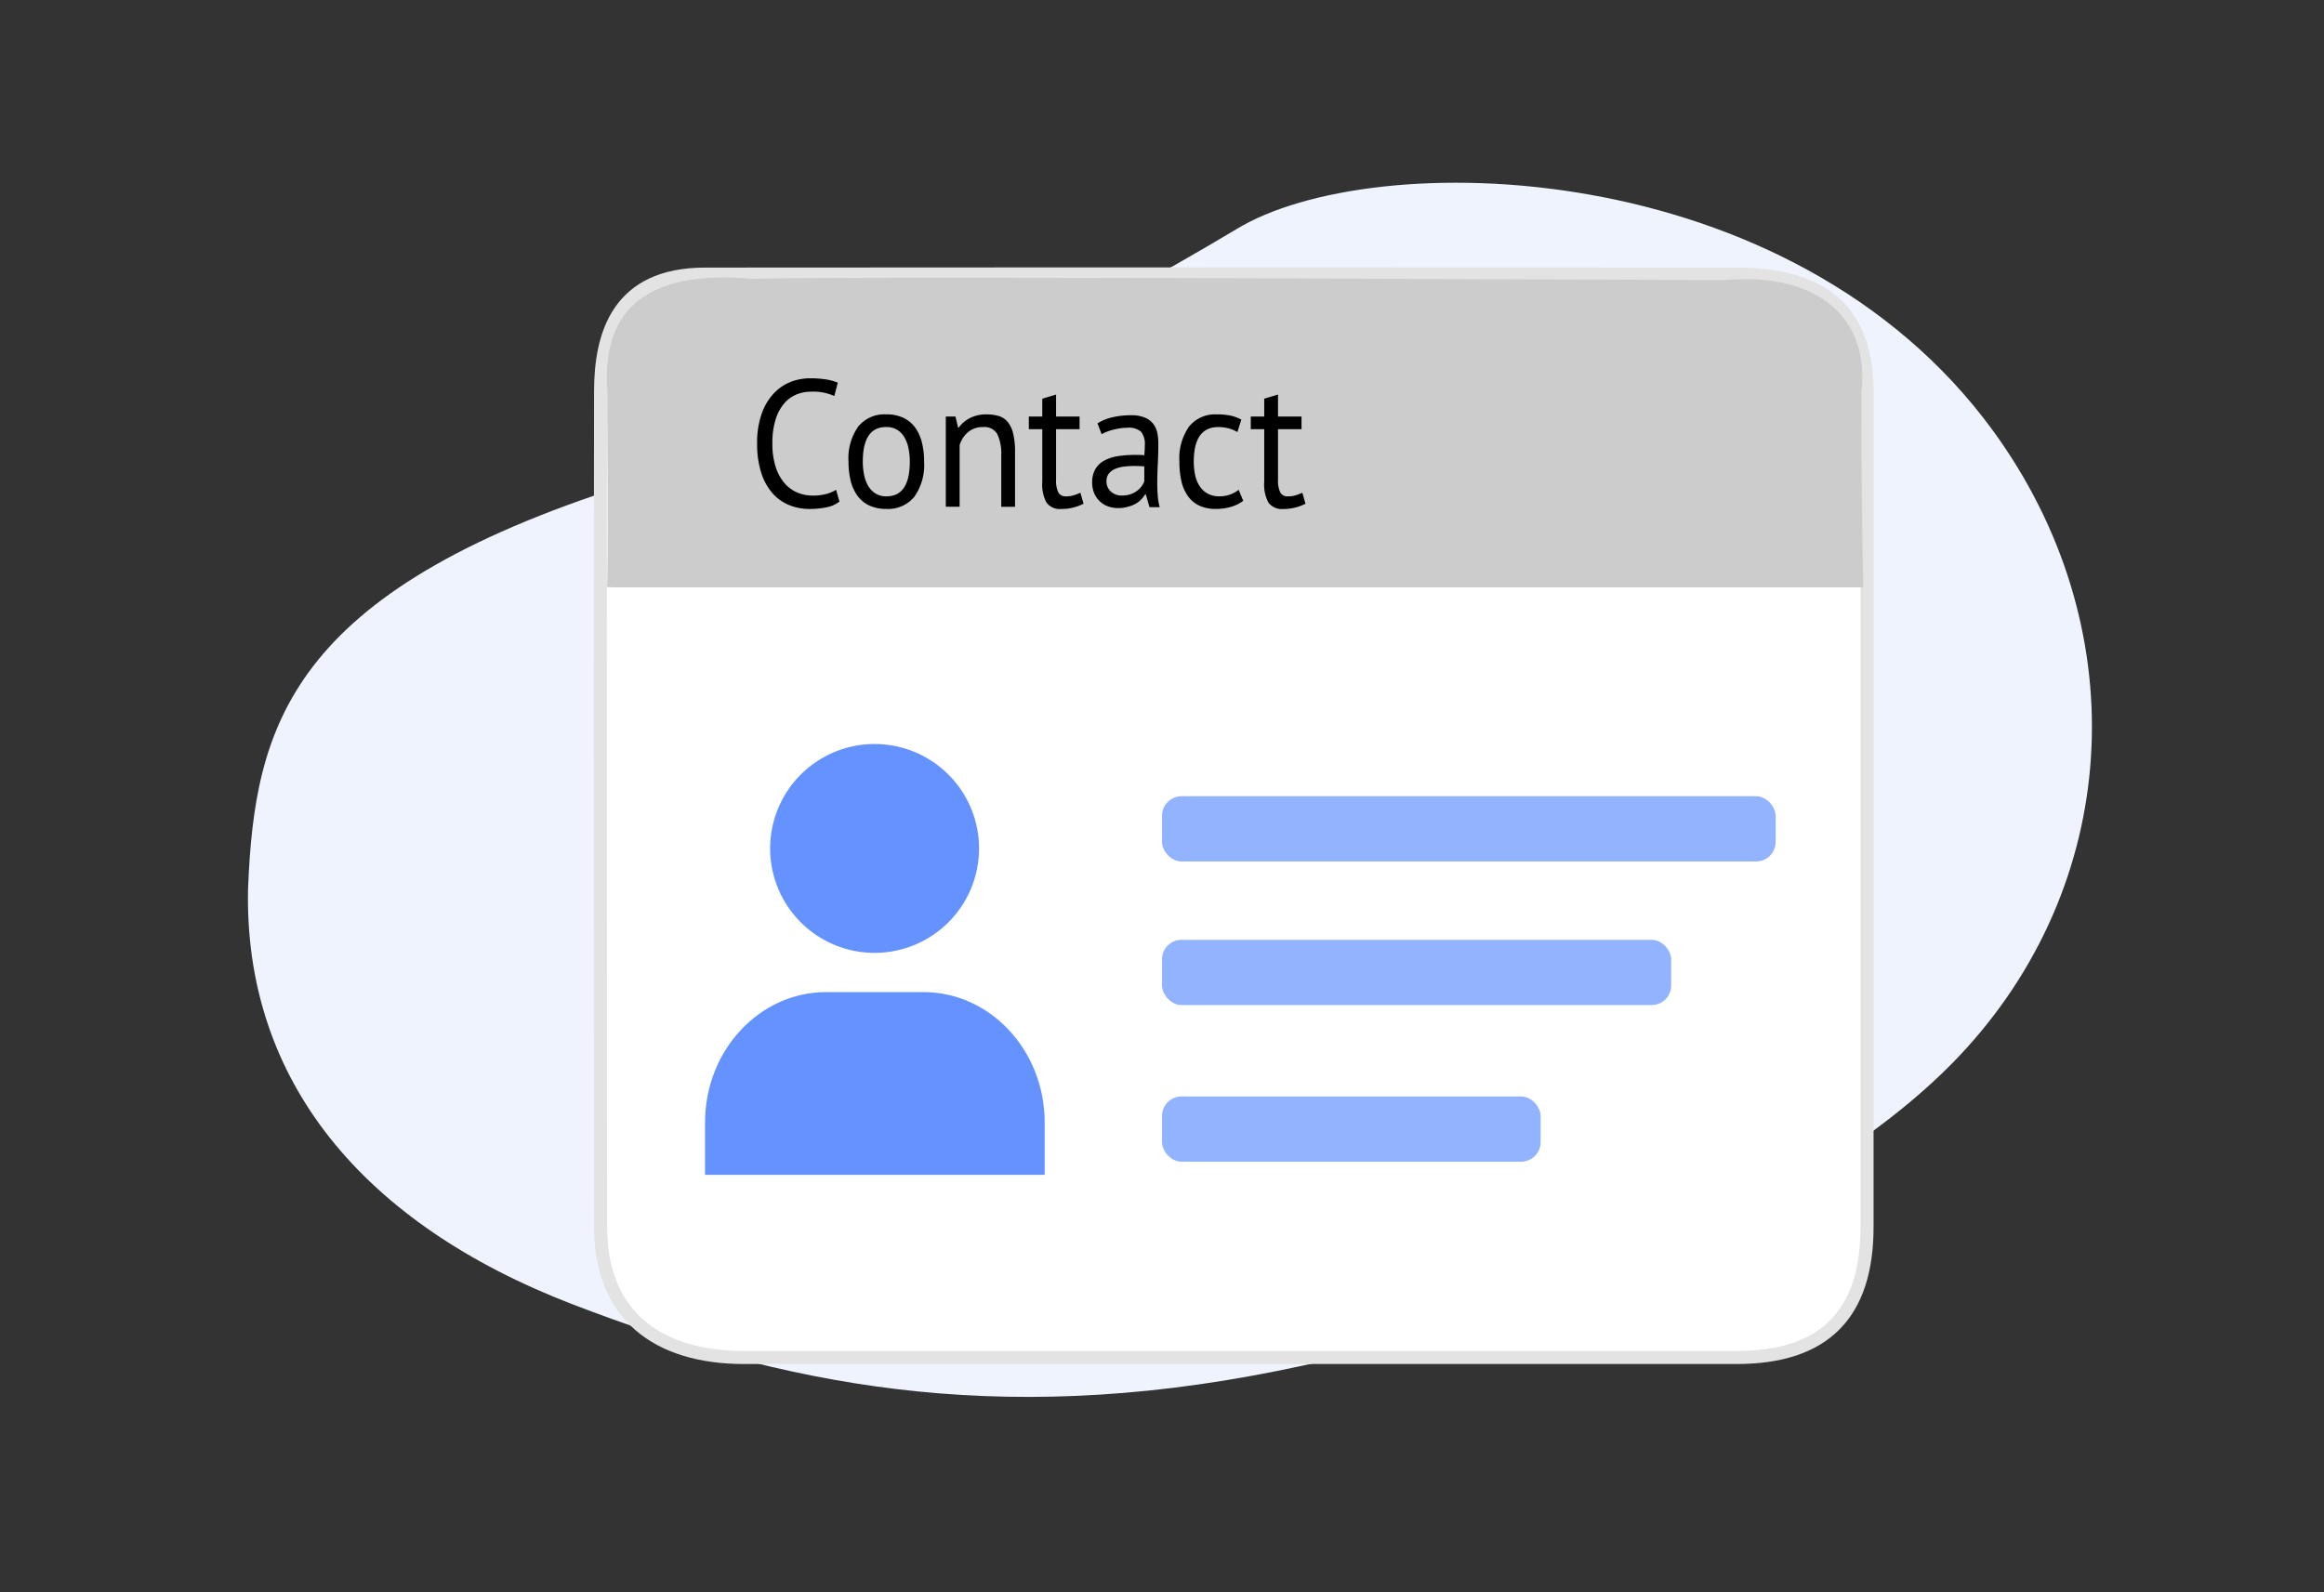 <svg id="icon" xmlns="http://www.w3.org/2000/svg" width="178" height="122" viewBox="0 0 178 122">
  <rect x="0" y="0" width="178" height="122" fill="#333333" stroke="none"/>
  <defs>
    <style>
      .cls-1 {
        fill: #eef3fe;
      }

      .cls-1, .cls-2, .cls-3, .cls-4, .cls-6 {
        fill-rule: evenodd;
      }

      .cls-2 {
        fill: #fff;
        stroke: #e3e3e3;
        stroke-linejoin: round;
        stroke-width: 1px;
      }

      .cls-3 {
        fill: #ccc;
      }

      .cls-4, .cls-5 {
        fill: #6493ff;
      }

      .cls-5 {
        opacity: 0.7;
      }
    </style>
  </defs>
  <path class="cls-1" d="M19,68.019c0.518-12.348,3.106-22.638,28.987-30.87S81.739,25.287,94.68,17.569c10.426-6.394,42.473-5.832,57.974,15.435,10.784,14.8,10.007,34.037-2.07,47.334-10.26,11.3-31.5,20.432-52.8,24.7-21.692,4.344-37.893,1.057-53.939-5.117S18.655,82.768,19,68.019Z"/>
  <g id="icon-2" data-name="icon">
    <path id="Forma_1" data-name="Forma 1" class="cls-2" d="M133,21c-43.839-.04-60.116,0-79,0-6.681,0-8,4.628-8,9-0.042,18.855,0,64,0,64,0,6.677,4.261,10,11,10h76c6.738,0,10-3.323,10-10V30C143,23.706,139.49,21,133,21Z"/>
    <path class="cls-3" d="M47,45l-0.53-.027c0.16,0,.021-15,0.038-15.043-0.431-6.573,3.413-9.255,11.129-8.571,10.521-.247,74.583.146,74.61,0.085,7.052-.56,10.986,2.95,10.316,8.626,0,7.54.113,13.485,0.146,14.93-0.023-.018-0.555.013-0.708,0H47Z"/>
    <g>
      <path id="Forma_1_copy_2" data-name="Forma 1 copy 2" class="cls-4" d="M80.015,86.006c0-5.524-4.16-10-9.291-10H63.289C58.157,76,54,80.482,54,86.006v4H80.015v-4Z"/>
      <path id="Forma_1_copy_7" data-name="Forma 1 copy 7" class="cls-4" d="M58.987,65a8,8,0,1,0,8-8A8,8,0,0,0,58.987,65Z"/>
      <rect id="Rounded_Rectangle_598" data-name="Rounded Rectangle 598" class="cls-5" x="89" y="61" width="47" height="5" rx="1.5" ry="1.5"/>
      <rect id="Rounded_Rectangle_598_copy" data-name="Rounded Rectangle 598 copy" class="cls-5" x="89" y="72" width="39" height="5" rx="1.5" ry="1.5"/>
      <rect id="Rounded_Rectangle_598_copy_2" data-name="Rounded Rectangle 598 copy 2" class="cls-5" x="89" y="84" width="29" height="5" rx="1.5" ry="1.5"/>
    </g>
    <path id="Contact" class="cls-6" d="M64.037,37.525a2.8,2.8,0,0,1-.747.318,3.855,3.855,0,0,1-1.038.124,2.986,2.986,0,0,1-1.223-.249,2.683,2.683,0,0,1-.978-0.746,3.635,3.635,0,0,1-.654-1.244,5.746,5.746,0,0,1-.238-1.741,6,6,0,0,1,.251-1.866,3.475,3.475,0,0,1,.667-1.23,2.458,2.458,0,0,1,.945-0.677,2.91,2.91,0,0,1,1.071-.207,3.985,3.985,0,0,1,1.811.332l0.264-1.023a4.023,4.023,0,0,0-.859-0.242,7.615,7.615,0,0,0-1.3-.09,4,4,0,0,0-1.454.276,3.55,3.55,0,0,0-1.289.878,4.428,4.428,0,0,0-.925,1.548,6.658,6.658,0,0,0-.35,2.3,7.09,7.09,0,0,0,.317,2.246,4.408,4.408,0,0,0,.859,1.555,3.41,3.41,0,0,0,1.269.905,4.084,4.084,0,0,0,1.56.3,6.458,6.458,0,0,0,1.3-.124,2.323,2.323,0,0,0,1-.442Zm1.124-.67A3.224,3.224,0,0,0,65.69,38a2.354,2.354,0,0,0,.905.733,3.023,3.023,0,0,0,1.289.256,2.591,2.591,0,0,0,2.148-.933,4.216,4.216,0,0,0,.747-2.688,5.992,5.992,0,0,0-.172-1.486,3.232,3.232,0,0,0-.529-1.147A2.359,2.359,0,0,0,69.173,32a3.027,3.027,0,0,0-1.289-.256,2.59,2.59,0,0,0-2.148.933,4.215,4.215,0,0,0-.747,2.688A5.974,5.974,0,0,0,65.161,36.854Zm2.723-4.139a1.545,1.545,0,0,1,.833.214,1.654,1.654,0,0,1,.555.574,2.737,2.737,0,0,1,.311.843,5.1,5.1,0,0,1,.1,1.023q0,2.667-1.8,2.654a1.505,1.505,0,0,1-.833-0.221,1.707,1.707,0,0,1-.555-0.581,2.731,2.731,0,0,1-.311-0.843,5.02,5.02,0,0,1-.1-1.009q0-2.667,1.8-2.654h0Zm9.86,6.109V34.65a6.026,6.026,0,0,0-.139-1.417,2.252,2.252,0,0,0-.41-0.892,1.422,1.422,0,0,0-.681-0.463,3.125,3.125,0,0,0-.952-0.131,2.693,2.693,0,0,0-1.275.283,2.421,2.421,0,0,0-.853.726H73.382l-0.2-.843h-0.74v6.91H73.5V34.1a2.1,2.1,0,0,1,.641-0.988,1.706,1.706,0,0,1,1.157-.394,1.13,1.13,0,0,1,1.09.546,3.488,3.488,0,0,1,.3,1.624v3.939h1.057ZM78.8,32.881h1.031v4.036a2.9,2.9,0,0,0,.33,1.6,1.284,1.284,0,0,0,1.137.477,3.6,3.6,0,0,0,.912-0.111,3.945,3.945,0,0,0,.78-0.29l-0.238-.843q-0.291.124-.529,0.2a1.927,1.927,0,0,1-.582.076,0.616,0.616,0,0,1-.582-0.3,2.167,2.167,0,0,1-.172-1.016V32.881h1.8V31.913h-1.8V30.227l-1.057.318v1.368H78.8v0.967Zm5.578,0.387a2.518,2.518,0,0,1,.43-0.206,4.179,4.179,0,0,1,.515-0.156q0.271-.064.529-0.1a3.543,3.543,0,0,1,.483-0.036,1.445,1.445,0,0,1,1.057.3,1.531,1.531,0,0,1,.291,1.064q0,0.332-.04.746a2.477,2.477,0,0,0-.364-0.028H86.917a7.835,7.835,0,0,0-1.328.1,3.2,3.2,0,0,0-1.031.345,1.751,1.751,0,0,0-.668.65,1.989,1.989,0,0,0-.238,1.016,2.074,2.074,0,0,0,.152.815,1.837,1.837,0,0,0,.416.615,1.816,1.816,0,0,0,.628.394,2.2,2.2,0,0,0,.786.138,2.688,2.688,0,0,0,.753-0.1A2.642,2.642,0,0,0,86.97,38.6a1.92,1.92,0,0,0,.43-0.332,2.277,2.277,0,0,0,.3-0.38h0.066l0.277,0.968h0.78a4.752,4.752,0,0,1-.145-0.843q-0.04-.456-0.04-0.967,0-.7.04-1.493t0.04-1.617a3.908,3.908,0,0,0-.073-0.746,1.769,1.769,0,0,0-.291-0.684,1.55,1.55,0,0,0-.635-0.5,2.648,2.648,0,0,0-1.1-.194,6.262,6.262,0,0,0-1.394.152,3.712,3.712,0,0,0-1.17.47Zm0.7,4.388a1.043,1.043,0,0,1-.33-0.795,0.9,0.9,0,0,1,.178-0.574,1.214,1.214,0,0,1,.476-0.359,2.448,2.448,0,0,1,.687-0.18,6.517,6.517,0,0,1,.8-0.048q0.185,0,.377.007t0.377,0.021v1.147a1.593,1.593,0,0,1-.2.373,1.634,1.634,0,0,1-.35.352,1.884,1.884,0,0,1-.5.263,1.962,1.962,0,0,1-.661.1A1.185,1.185,0,0,1,85.08,37.656Zm9.794-.131a2.382,2.382,0,0,1-.615.346,2.258,2.258,0,0,1-.853.152,1.813,1.813,0,0,1-.932-0.221,1.762,1.762,0,0,1-.608-0.587,2.524,2.524,0,0,1-.331-0.843,4.912,4.912,0,0,1-.1-1q0-2.654,1.877-2.654a2.93,2.93,0,0,1,.793.1,2.812,2.812,0,0,1,.674.283l0.3-.954a3.2,3.2,0,0,0-.8-0.3,4.8,4.8,0,0,0-1.077-.1,2.556,2.556,0,0,0-2.128.933,4.242,4.242,0,0,0-.74,2.688,6.722,6.722,0,0,0,.152,1.486A3.181,3.181,0,0,0,90.981,38a2.233,2.233,0,0,0,.866.733,2.959,2.959,0,0,0,1.3.256,4.026,4.026,0,0,0,1.137-.159,2.832,2.832,0,0,0,.938-0.463ZM95.8,32.881H96.83v4.036a2.9,2.9,0,0,0,.33,1.6,1.284,1.284,0,0,0,1.137.477,3.6,3.6,0,0,0,.912-0.111,3.944,3.944,0,0,0,.78-0.29l-0.238-.843q-0.291.124-.529,0.2a1.926,1.926,0,0,1-.582.076,0.617,0.617,0,0,1-.582-0.3,2.167,2.167,0,0,1-.172-1.016V32.881h1.8V31.913h-1.8V30.227l-1.057.318v1.368H95.8v0.967Z"/>
  </g>
</svg>
